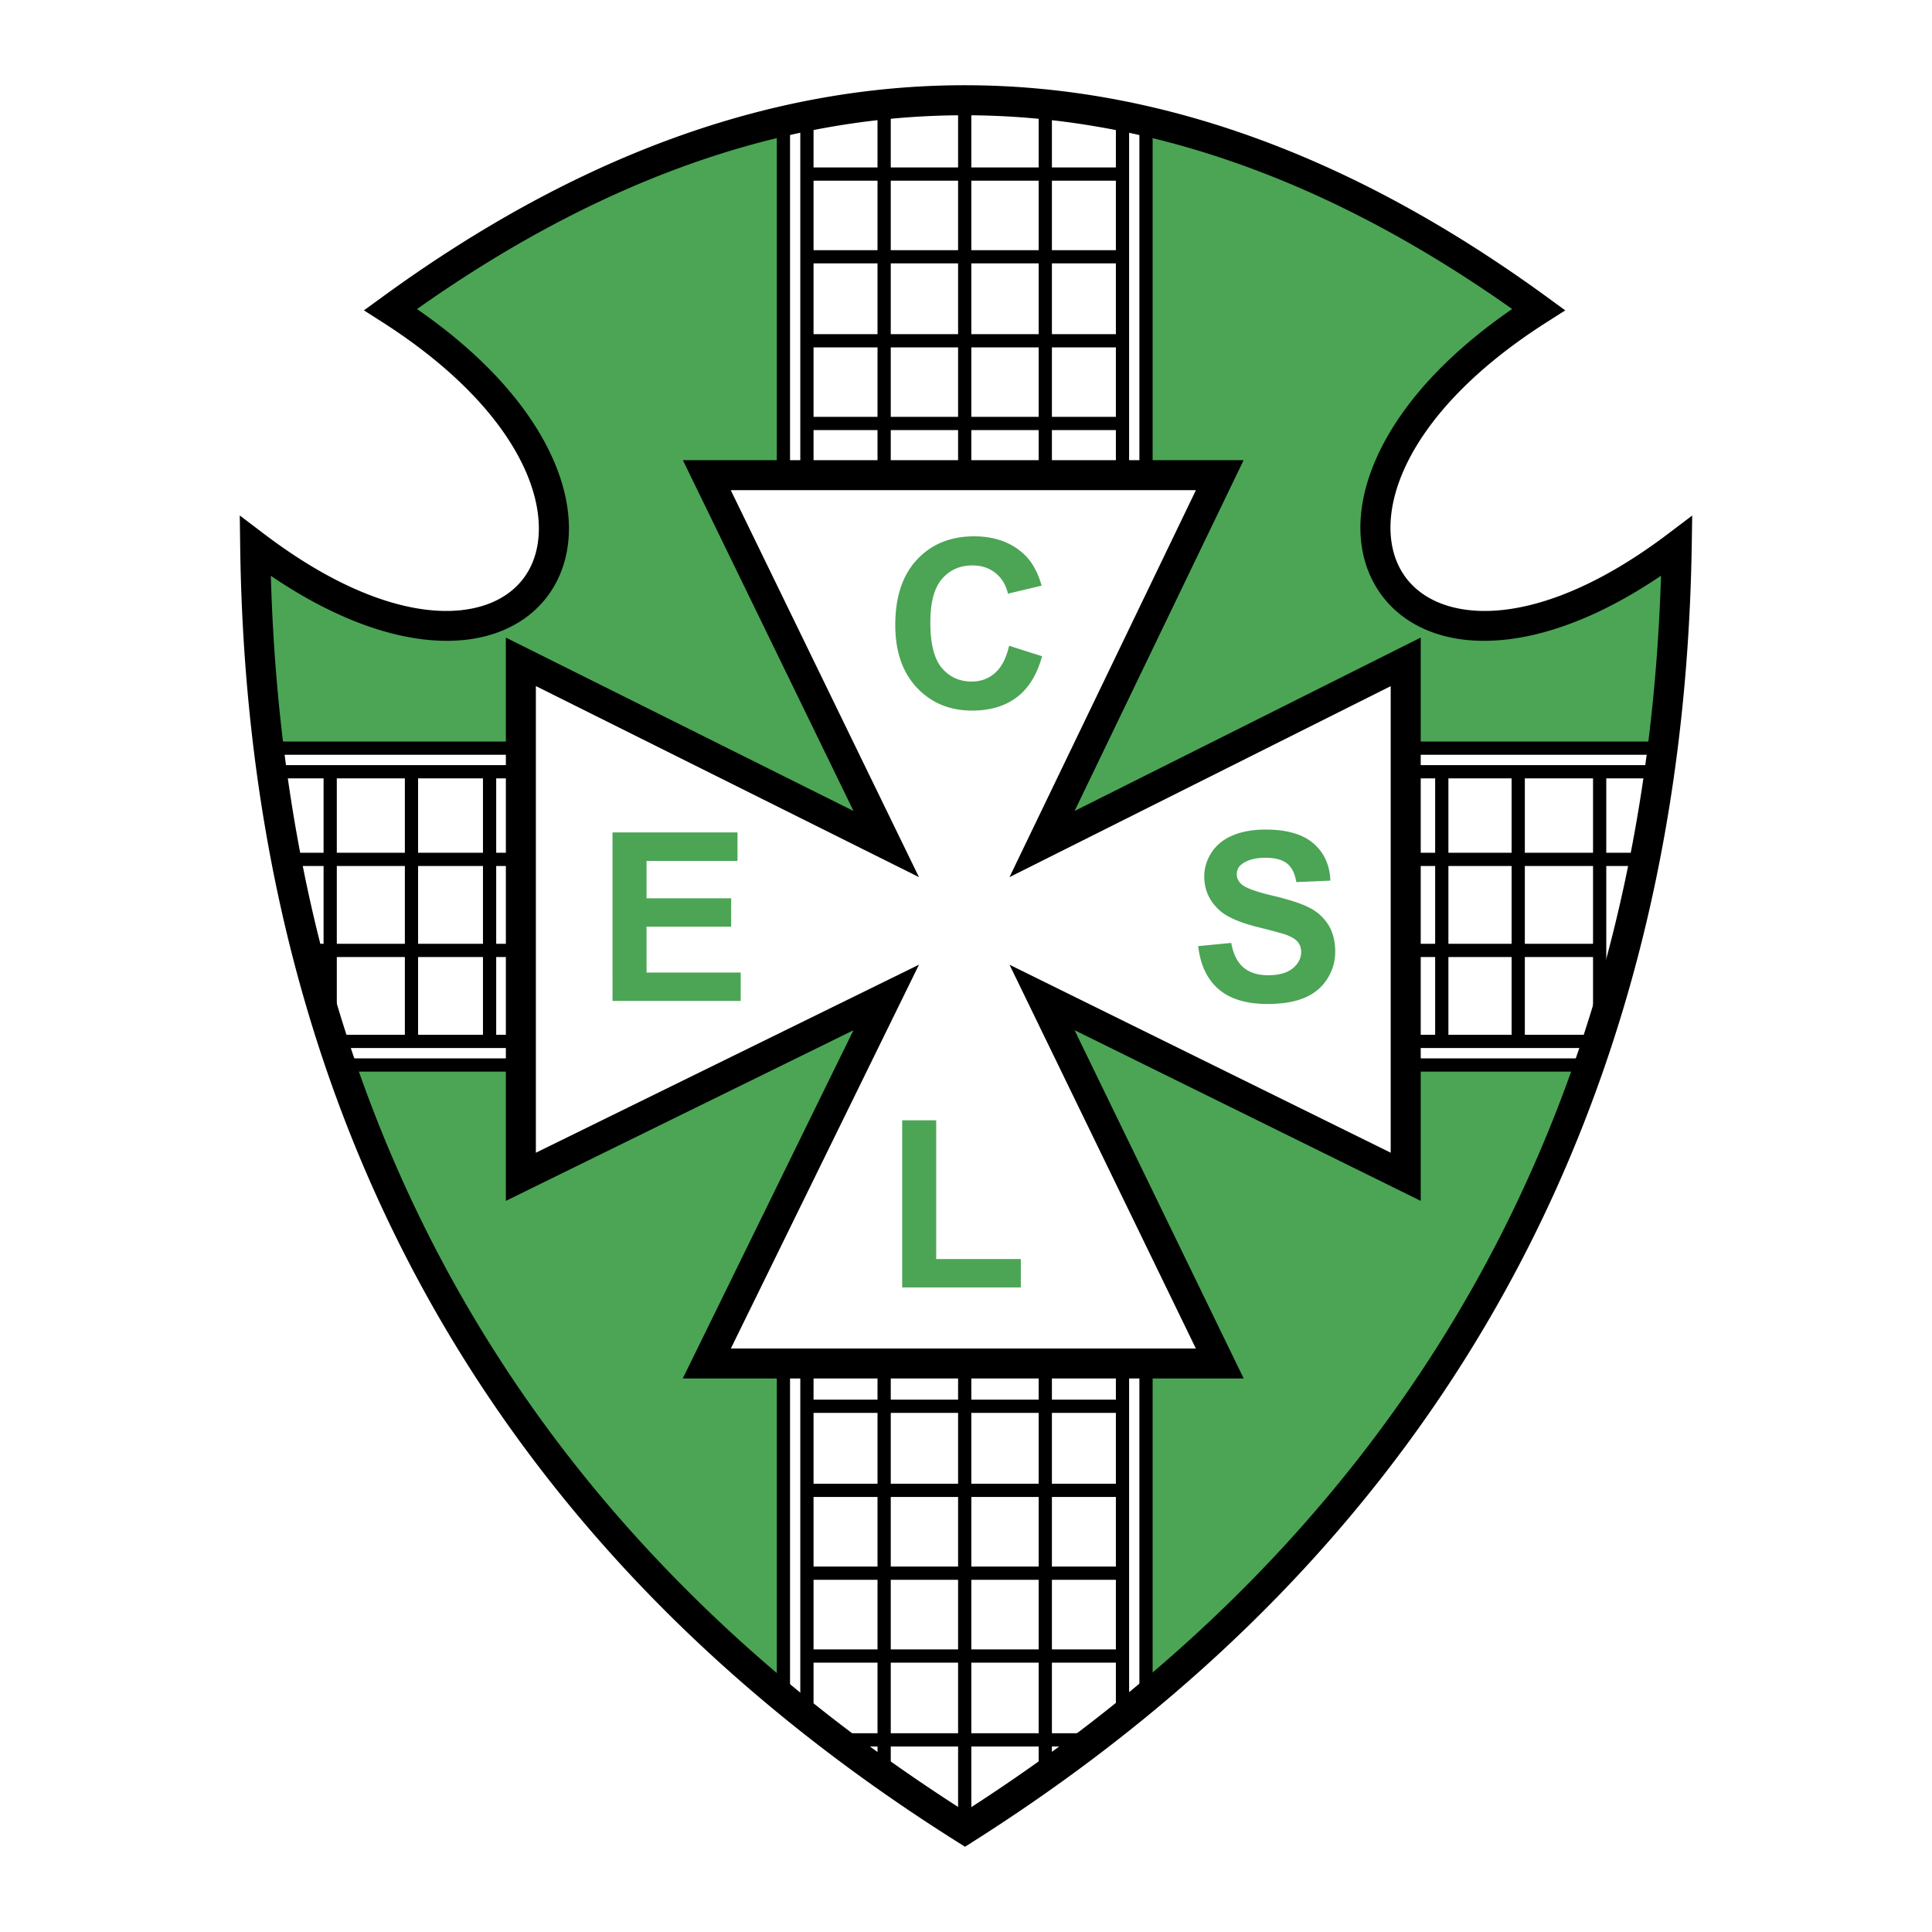 <svg xmlns="http://www.w3.org/2000/svg" width="2500" height="2500" viewBox="0 0 192.756 192.756"><path fill-rule="evenodd" clip-rule="evenodd" fill="#fff" d="M0 0h192.756v192.756H0V0z"/><path d="M25.599 54.519l.875 19.99h25.383l.219-8.347 35.667 17.134L70.457 47.27h7.658V11.903C63.6 15.856 50.543 22.154 38.947 30.794c12.5 10.161 20.783 19.937 14.004 28.338-5.707 5.931-15.226 3.514-27.352-4.613zM114.219 11.903l.221 34.927 7.658.22-17.506 36.465 35.668-17.574v8.787l25.82-.22 1.094-19.771c-12.107 8.274-21.299 9.812-27.572 4.613-6.494-8.274.729-18.672 13.35-28.777-12.329-8.859-25.239-15.083-38.733-18.67z" fill-rule="evenodd" clip-rule="evenodd" fill="#4ba555"/><path d="M78.822 11.738v35.334h-1.32V11.738h1.32zM81.167 11.345v35.727h-1.321V11.345h1.321zM88.871 10.167v36.905H87.55V10.167h1.321zM96.91 10.035v37.037h-1.321V10.035h1.321zM104.949 9.904v37.168h-1.32V9.904h1.32zM112.652 11.476v35.596h-1.32V11.476h1.32zM114.998 11.869v35.203h-1.32V11.869h1.32z"/><path d="M80.506 16.708h31.486v1.321H80.506v-1.321zM80.506 24.959h31.486v1.32H80.506v-1.32zM80.506 33.34h31.486v1.321H80.506V33.34zM80.506 41.59h31.486v1.321H80.506V41.59z"/><path d="M33.881 106.141h18.233l-.644 10.982 36.037-17.229-16.946 35.963 7.508.215v33.164c-18.156-14.414-33.467-34.324-44.188-63.095z" fill-rule="evenodd" clip-rule="evenodd" fill="#4ba555"/><path d="M26.629 73.985h25.367v1.321H26.629v-1.321zM27.126 76.339H51.83v1.321H27.126v-1.321zM28.453 85.082h23.543v1.32H28.453v-1.32zM30.276 94.162h21.72v1.32h-21.72v-1.32zM32.943 103.24H51.83v1.321H32.943v-1.321zM32.943 105.594h19.385v1.32H32.943v-1.32z"/><path d="M33.603 77v26.9h-1.32V77h1.32zM41.713 77v26.9h-1.32V77h1.32zM49.506 77v26.9h-1.321V77h1.321z"/><path d="M158.734 106.053l-18.572.209.416 10.475-36.102-16.76 17.32 36.033-7.512.209v33.102c20.296-17.686 35.843-38.321 44.45-63.268z" fill-rule="evenodd" clip-rule="evenodd" fill="#4ba555"/><path d="M78.822 135.846v34.064h-1.32v-34.064h1.32zM81.167 135.846v35.299h-1.321v-35.299h1.321zM88.871 135.846v41.342H87.55v-41.342h1.321zM104.949 135.846v41.095h-1.32v-41.095h1.32zM112.652 135.846v35.422h-1.32v-35.422h1.32zM114.998 135.846v33.57h-1.32v-33.57h1.32zM96.91 135.846v46.646h-1.321v-46.646h1.321z"/><path d="M80.506 139.645h31.486v1.32H80.506v-1.32zM80.506 148.033h31.486v1.321H80.506v-1.321zM80.506 156.297h31.486v1.32H80.506v-1.32zM80.506 164.562h31.486v1.321H80.506v-1.321zM84.073 172.926h24.945v1.32H84.073v-1.32zM140.365 73.985h25.367v1.321h-25.367v-1.321zM140.365 76.339h25.201v1.321h-25.201v-1.321zM140.365 85.082h23.543v1.32h-23.543v-1.32zM140.199 94.162h19.399v1.32h-19.399v-1.32zM140.531 103.24h19.067v1.321h-19.067v-1.321zM140.365 105.594h19.233v1.32h-19.233v-1.32z"/><path d="M144.508 77v26.9h-1.322V77h1.322zM152.133 77v26.9h-1.321V77h1.321zM160.258 77v26.9h-1.32V77h1.32z"/><path fill-rule="evenodd" clip-rule="evenodd" fill="#fff" d="M70.519 47.408l17.899 36.803-36.451-18.179v51.378l36.451-17.892-17.899 36.515h51.176l-17.73-36.515 36.283 17.892V66.032l-36.283 18.179 17.73-36.803H70.519z"/><path d="M72.908 48.905l16.855 34.657 1.921 3.949-3.933-1.961-34.287-17.1v46.558l34.299-16.836 3.925-1.926-1.925 3.926-16.844 34.365h46.39l-16.689-34.371-1.9-3.914 3.906 1.926 34.125 16.828v-46.55l-34.12 17.094-3.914 1.961 1.902-3.95 16.697-34.657H72.908v.001zm12.245 32.006L69.174 48.057l-1.044-2.146H124.076l-1.035 2.146-15.828 32.854 32.369-16.218 2.164-1.084v56.203l-2.158-1.064-32.377-15.965 15.83 32.602 1.043 2.146H68.119l1.055-2.152 15.974-32.59-32.526 15.965-2.152 1.057V63.614l2.164 1.079 32.519 16.218z"/><path fill-rule="evenodd" clip-rule="evenodd" fill="#4ba555" d="M61.113 99.865l-.003-16.813h12.471v2.845h-9.074v3.726h8.442v2.835h-8.442v4.575h9.394v2.832H61.113zM119.541 94.393l3.301-.317c.199 1.108.605 1.923 1.209 2.442.607.52 1.432.781 2.463.781 1.094 0 1.918-.232 2.469-.693.557-.463.834-1.006.834-1.626 0-.396-.115-.735-.348-1.013s-.645-.521-1.225-.729c-.396-.134-1.303-.381-2.719-.732-1.818-.452-3.098-1.007-3.83-1.664-1.031-.924-1.547-2.054-1.547-3.384 0-.855.244-1.657.727-2.402.484-.745 1.186-1.315 2.1-1.703.912-.391 2.018-.586 3.311-.586 2.109 0 3.699.464 4.764 1.386 1.066.925 1.627 2.164 1.682 3.708l-3.396.146c-.143-.86-.457-1.483-.934-1.861s-1.197-.567-2.152-.567c-.984 0-1.76.204-2.316.607a1.228 1.228 0 0 0-.539 1.043c0 .397.17.739.506 1.02.428.36 1.469.735 3.119 1.123 1.652.391 2.875.797 3.666 1.212a4.72 4.72 0 0 1 1.857 1.709c.445.72.672 1.617.672 2.68 0 .961-.268 1.864-.803 2.704-.537.844-1.297 1.469-2.273 1.877-.977.41-2.201.613-3.66.613-2.123 0-3.756-.49-4.895-1.475-1.139-.982-1.822-2.413-2.041-4.293v-.006h-.002zM100.678 64.427l3.291 1.047c-.504 1.834-1.344 3.198-2.516 4.086-1.172.891-2.664 1.336-4.468 1.336-2.234 0-4.071-.763-5.506-2.286-1.438-1.526-2.157-3.614-2.157-6.256 0-2.799.723-4.975 2.167-6.522 1.446-1.547 3.348-2.322 5.701-2.322 2.057 0 3.729.607 5.014 1.822.764.72 1.338 1.755 1.719 3.098l-3.359.802c-.199-.87-.617-1.559-1.246-2.063-.629-.503-1.396-.757-2.297-.757-1.246 0-2.259.449-3.035 1.34-.775.895-1.166 2.347-1.166 4.349 0 2.125.385 3.642 1.147 4.542.764.903 1.762 1.355 2.982 1.355.903 0 1.682-.287 2.329-.861.65-.574 1.119-1.477 1.4-2.707v-.003zM90.011 128.449v-16.678h3.394v13.844h8.443v2.834H90.011z"/><path d="M96.239 11.499c-18.182 0-36.393 6.446-54.636 19.337 10.135 6.996 14.703 14.752 15.127 20.926.19 2.773-.445 5.261-1.787 7.271-1.346 2.016-3.384 3.513-5.992 4.296-5.271 1.585-12.971.207-21.93-5.884 1.109 38.992 13.846 71.27 37.138 96.648a150.569 150.569 0 0 0 15.196 14.375c5.256 4.33 10.896 8.412 16.913 12.244 31.718-20.336 53.286-47.848 63.239-82.346 1.957-6.781 3.465-13.823 4.516-21.125.916-6.384 1.484-12.985 1.697-19.802-9.031 6.123-16.812 7.487-22.135 5.87-2.617-.796-4.668-2.303-6.023-4.33-1.352-2.018-1.994-4.514-1.803-7.295.422-6.164 4.98-13.886 15.111-20.852-18.241-12.889-36.452-19.333-54.631-19.333zM38.085 29.673C57.437 15.561 76.822 8.504 96.239 8.504s38.802 7.056 58.154 21.168l1.775 1.295-1.852 1.179c-10.514 6.695-15.174 14.051-15.562 19.737-.145 2.122.314 3.98 1.287 5.436.969 1.447 2.469 2.535 4.41 3.125 4.988 1.516 12.717-.187 21.936-7.159l2.445-1.85-.047 3.066c-.002.008-.002.015-.002.022v.059c-.129 7.947-.732 15.641-1.801 23.079-1.072 7.455-2.607 14.63-4.598 21.523-10.25 35.525-32.529 63.781-65.307 84.562l-.797.504-.785-.496c.057.037.134.086-.036-.02l-.006-.006c-6.405-4.035-12.406-8.354-17.993-12.959-5.598-4.613-10.768-9.498-15.5-14.654-24.395-26.58-37.456-60.523-37.997-101.622l-.04-3.064 2.444 1.854c9.154 6.943 16.8 8.662 21.731 7.179 1.922-.578 3.407-1.654 4.366-3.092.965-1.445 1.417-3.294 1.272-5.41-.392-5.699-5.061-13.091-15.576-19.814l-1.848-1.182 1.773-1.291z"/></svg>